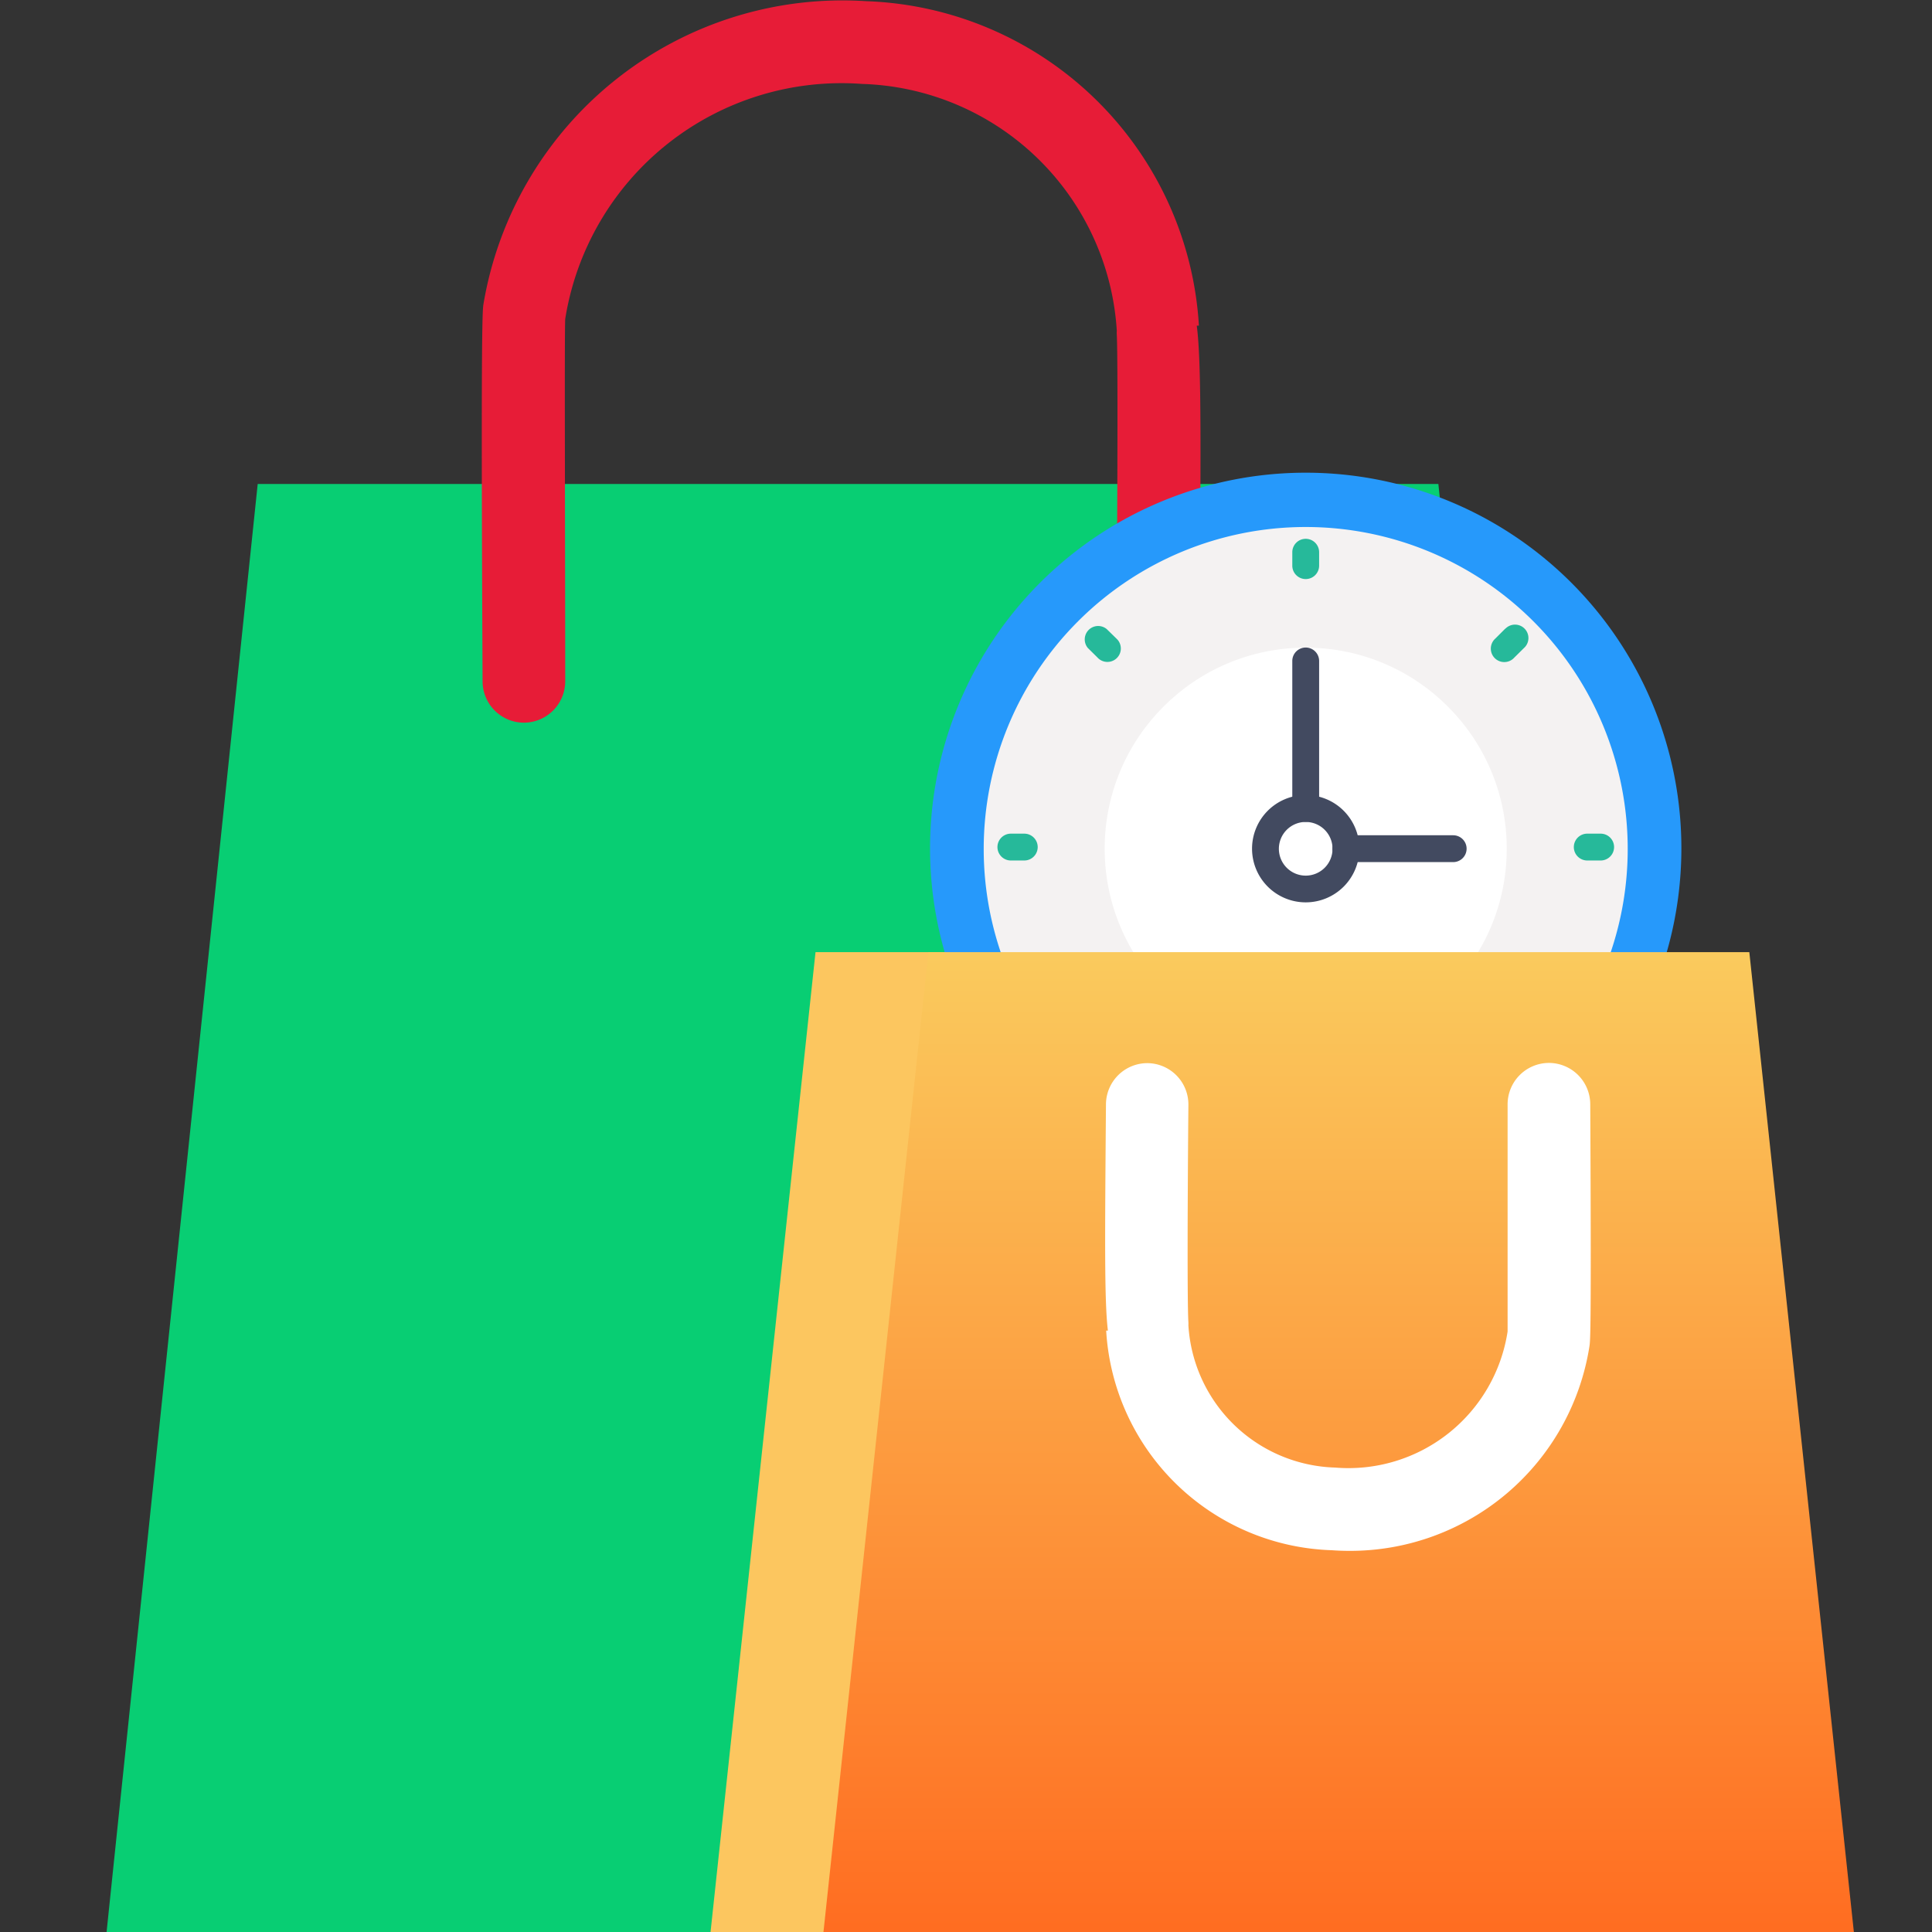 <svg xmlns="http://www.w3.org/2000/svg" xmlns:xlink="http://www.w3.org/1999/xlink" width="18" height="18" viewBox="0 0 18 18"><rect x="0" y="0" width="18" height="18" fill="#333333" stroke="none"/><defs><style>.a{fill:none;}.b{fill:#08ce73;}.c{fill:#e71c37;}.d{fill:#fcc65f;}.e{fill:#f4f2f2;}.f{fill:#fff;}.g{fill:#2699fb;}.h{fill:#26b99a;}.i{fill:#424a60;}.j{fill:url(#a);}</style><linearGradient id="a" x1="0.5" x2="0.5" y2="1" gradientUnits="objectBoundingBox"><stop offset="0" stop-color="#faca5d"/><stop offset="1" stop-color="#ff6d21"/></linearGradient></defs><g transform="translate(0.316 -0.462)"><rect class="a" width="18" height="18" transform="translate(-0.316 0.462)"/><g transform="translate(0.684 0.462)"><path class="b" d="M1188.877,891.976h11l1.4,13.491h-13.808Z" transform="translate(-1187.476 -887.467)"/><path class="c" d="M1200.727,889.4h0a.385.385,0,0,1-.383-.389c.009-1.131.019-2.976.006-3.223a.243.243,0,0,1,0-.04,2.452,2.452,0,0,0-2.372-2.3,2.607,2.607,0,0,0-2.767,2.19c-.008.14,0,2.146,0,3.373a.386.386,0,0,1-.384.388h0a.386.386,0,0,1-.386-.384c-.017-3.4,0-3.466.009-3.52a3.392,3.392,0,0,1,3.565-2.818,3.217,3.217,0,0,1,3.1,3.023l-.02,0c.046.351.039,1.18.021,3.317A.386.386,0,0,1,1200.727,889.4Z" transform="translate(-1190.945 -882.666)"/><path class="d" d="M1199.876,900.458h7.648l.974,9.129h-9.6Z" transform="translate(-1193.278 -891.587)"/><g transform="translate(7.668 4.41)"><circle class="e" cx="3.247" cy="3.247" r="3.247" transform="translate(0.25 0.251)"/><circle class="f" cx="1.873" cy="1.873" r="1.873" transform="translate(1.624 1.624)"/><path class="g" d="M1206.374,898.453a3.5,3.5,0,1,1,3.5-3.5A3.5,3.5,0,0,1,1206.374,898.453Zm0-6.494a3,3,0,1,0,3,3A3,3,0,0,0,1206.374,891.959Z" transform="translate(-1202.877 -891.459)"/><g transform="translate(0.625 0.61)"><path class="h" d="M1209.559,892.645a.125.125,0,0,0-.125.125h0v.125a.125.125,0,0,0,.25,0v-.125a.125.125,0,0,0-.125-.125Z" transform="translate(-1206.687 -892.645)"/><path class="h" d="M1209.559,903.087a.125.125,0,0,0-.125.125h0v.125a.125.125,0,0,0,.25,0h0v-.125a.125.125,0,0,0-.125-.125Z" transform="translate(-1206.687 -897.717)"/><path class="h" d="M1214.784,897.987h-.125a.125.125,0,0,0,0,.25h.125a.125.125,0,1,0,0-.25Z" transform="translate(-1209.164 -895.24)"/><path class="h" d="M1204.342,897.987h-.125a.125.125,0,0,0,0,.25h.125a.125.125,0,0,0,0-.25Z" transform="translate(-1204.092 -895.24)"/><path class="h" d="M1213.161,894.241l-.088.088a.125.125,0,0,0,.166.188l.011-.011.089-.088a.125.125,0,0,0-.166-.187Z" transform="translate(-1208.434 -893.4)"/><path class="h" d="M1205.776,901.624l-.088.088a.125.125,0,0,0,.166.187l.011-.011.089-.089a.125.125,0,0,0-.166-.187Z" transform="translate(-1204.847 -896.986)"/><path class="h" d="M1213.259,901.635a.125.125,0,0,0-.176.176l.089.088a.125.125,0,1,0,.187-.165l-.011-.011Z" transform="translate(-1208.444 -896.997)"/><path class="h" d="M1205.875,894.251a.125.125,0,0,0-.176.176l.089.088a.125.125,0,1,0,.187-.166l-.011-.011Z" transform="translate(-1204.857 -893.41)"/></g><path class="i" d="M1211.287,898.267h-1a.125.125,0,1,1,0-.25h1a.125.125,0,1,1,0,.25Z" transform="translate(-1206.416 -894.645)"/><path class="i" d="M1209.56,896.24a.125.125,0,0,1-.125-.125h0v-1.374a.125.125,0,0,1,.25,0v1.374a.125.125,0,0,1-.125.125Z" transform="translate(-1206.063 -892.993)"/><path class="i" d="M1209.205,898.288a.5.5,0,1,1,.5-.5A.5.5,0,0,1,1209.205,898.288Zm0-.749a.25.25,0,1,0,.25.25.25.25,0,0,0-.25-.25Z" transform="translate(-1205.708 -894.291)"/></g><path class="j" d="M1201.922,900.458h7.648l.974,9.129h-9.6Z" transform="translate(-1194.272 -891.587)"/><path class="f" d="M1208.22,906.87q-.082,0-.165-.006a2.175,2.175,0,0,1-2.1-2.046h.016c-.033-.274-.028-.841-.018-2.11a.386.386,0,0,1,.386-.382h0a.385.385,0,0,1,.382.389c-.008.875-.011,1.862,0,2.024a.282.282,0,0,1,0,.03,1.412,1.412,0,0,0,1.367,1.325,1.5,1.5,0,0,0,1.607-1.268c0-.087,0-1.347,0-2.114a.386.386,0,0,1,.384-.388h0a.386.386,0,0,1,.386.384c.011,2.168,0,2.206-.008,2.259A2.256,2.256,0,0,1,1208.22,906.87Z" transform="translate(-1196.649 -892.421)"/></g></g></svg>